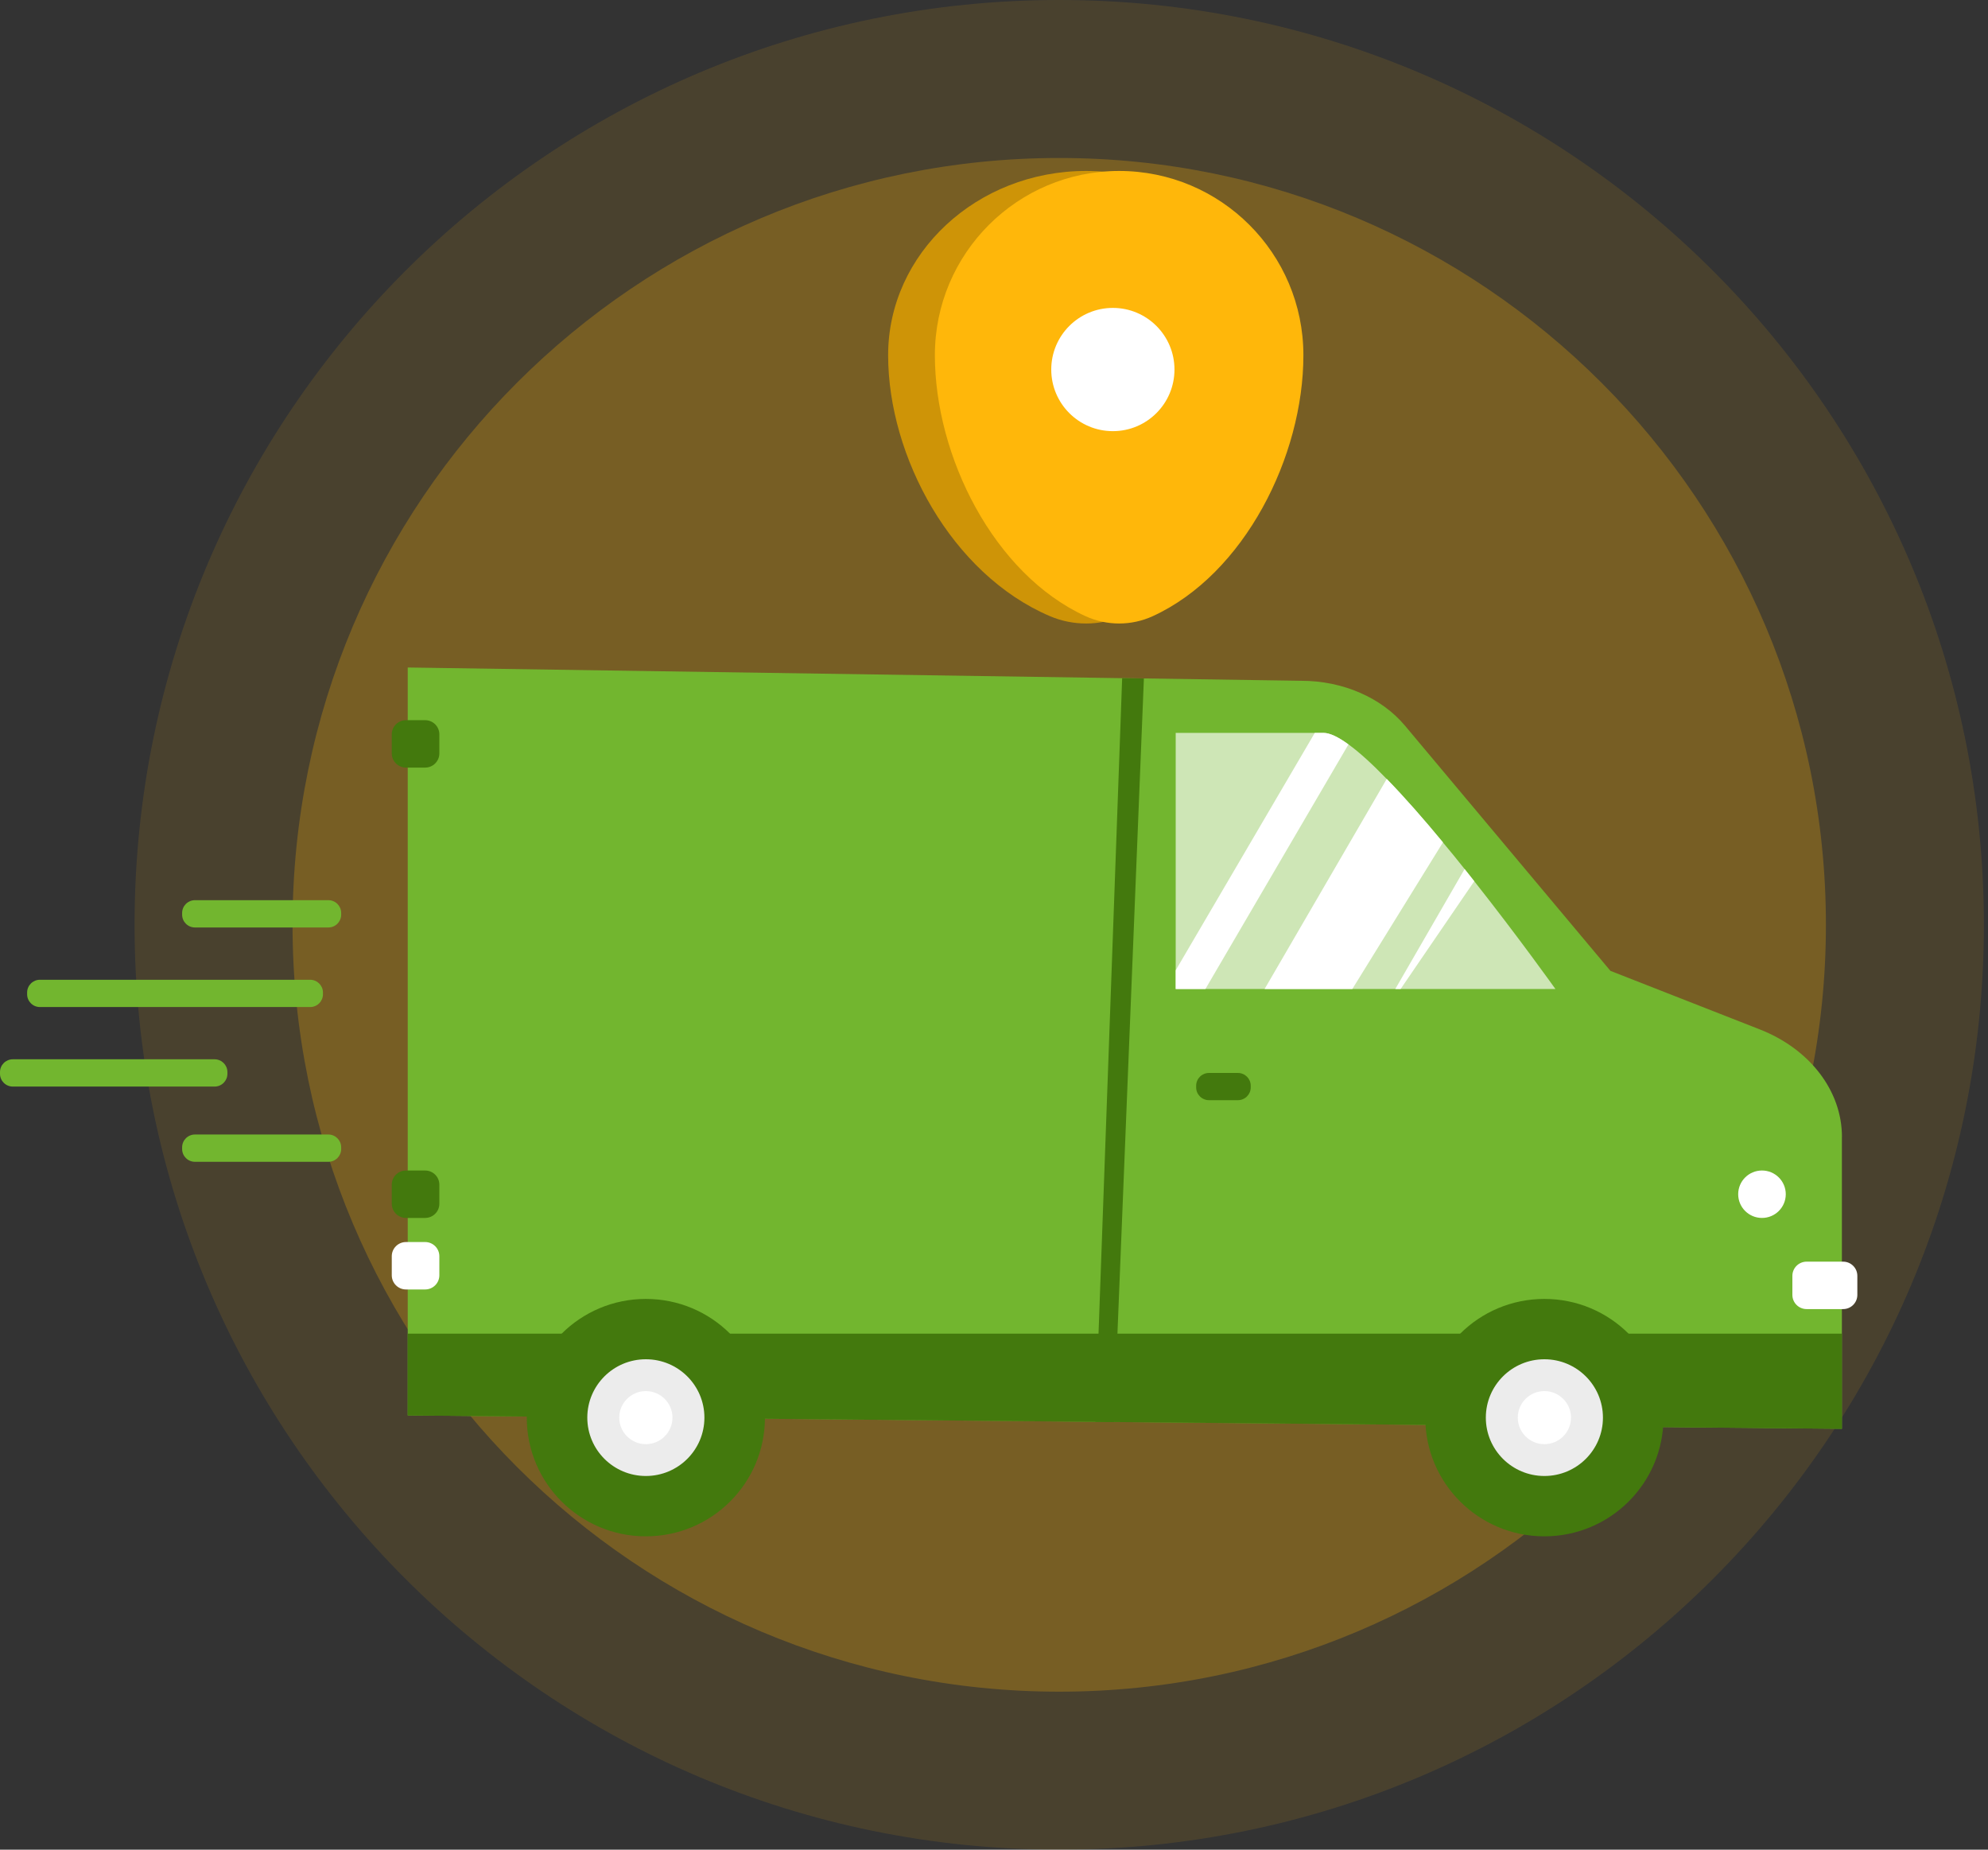 <svg width="344" height="320" viewBox="0 0 344 320" fill="none" xmlns="http://www.w3.org/2000/svg">
<rect x="0" y="0" width="344" height="320" fill="#333333" stroke="none"/>
<path opacity="0.11" d="M183.287 320C271.653 320 343.287 248.366 343.287 160C343.287 71.634 271.653 0 183.287 0C94.922 0 23.287 71.634 23.287 160C23.287 248.366 94.922 320 183.287 320Z" fill="#FFB70A"/>
<path opacity="0.25" d="M183.287 292.666C256.557 292.666 315.954 233.269 315.954 159.999C315.954 86.729 256.557 27.332 183.287 27.332C110.017 27.332 50.62 86.729 50.62 159.999C50.62 233.269 110.017 292.666 183.287 292.666Z" fill="#FFB70A"/>
<path fill-rule="evenodd" clip-rule="evenodd" d="M153.681 61.454C153.681 43.848 169.016 29.576 187.933 29.576C206.851 29.576 222.186 43.848 222.186 61.454C222.186 78.921 211.254 99.304 194.197 106.594C190.221 108.293 185.646 108.293 181.67 106.594C164.613 99.304 153.681 78.921 153.681 61.454ZM187.933 73.615C193.338 73.615 197.72 69.234 197.72 63.829C197.72 58.424 193.338 54.042 187.933 54.042C182.528 54.042 178.147 58.424 178.147 63.829C178.147 69.234 182.528 73.615 187.933 73.615Z" fill="#CE9407"/>
<circle cx="188.205" cy="63.559" r="10.602" fill="white"/>
<path fill-rule="evenodd" clip-rule="evenodd" d="M161.77 61.454C161.77 43.848 176.044 29.576 193.653 29.576C211.262 29.576 225.537 43.848 225.537 61.454C225.537 78.921 215.361 99.304 199.484 106.594C195.782 108.293 191.524 108.293 187.823 106.594C171.946 99.304 161.77 78.921 161.77 61.454ZM193.653 73.615C198.684 73.615 202.763 69.234 202.763 63.829C202.763 58.424 198.684 54.042 193.653 54.042C188.622 54.042 184.544 58.424 184.544 63.829C184.544 69.234 188.622 73.615 193.653 73.615Z" fill="#FFB70A"/>
<circle cx="192.568" cy="63.93" r="10.661" fill="white"/>
<g clip-path="url(#clip0_4788_12197)">
<path d="M318.717 196.696V247.181L192.744 246.008L189.537 245.975L70.555 244.869V115.479L194.175 117.325L197.937 117.37L225.191 117.779C232.338 117.779 239.029 120.676 243.113 125.542L278.668 167.965L304.491 178.084C313.191 181.49 318.728 188.734 318.728 196.696H318.717Z" fill="#72B62F"/>
<path d="M318.717 230.725V247.192L70.555 244.88V230.725H318.717Z" fill="#43790D"/>
<path d="M111.758 265.792C123.139 265.792 132.365 256.597 132.365 245.255C132.365 233.913 123.139 224.719 111.758 224.719C100.377 224.719 91.151 233.913 91.151 245.255C91.151 256.597 100.377 265.792 111.758 265.792Z" fill="#43790D"/>
<path d="M111.758 255.352C117.354 255.352 121.89 250.831 121.89 245.255C121.89 239.679 117.354 235.158 111.758 235.158C106.163 235.158 101.626 239.679 101.626 245.255C101.626 250.831 106.163 255.352 111.758 255.352Z" fill="#ECECEC"/>
<path d="M116.363 245.256C116.363 242.723 114.299 240.666 111.758 240.666C109.217 240.666 107.153 242.723 107.153 245.256C107.153 247.788 109.217 249.845 111.758 249.845C114.299 249.845 116.363 247.788 116.363 245.256Z" fill="white"/>
<path d="M267.238 265.792C278.619 265.792 287.845 256.597 287.845 245.255C287.845 233.913 278.619 224.719 267.238 224.719C255.857 224.719 246.631 233.913 246.631 245.255C246.631 256.597 255.857 265.792 267.238 265.792Z" fill="#43790D"/>
<path d="M267.238 255.352C272.834 255.352 277.37 250.831 277.37 245.255C277.37 239.679 272.834 235.158 267.238 235.158C261.643 235.158 257.106 239.679 257.106 245.255C257.106 250.831 261.643 255.352 267.238 255.352Z" fill="#ECECEC"/>
<path d="M271.843 245.256C271.843 242.723 269.779 240.666 267.238 240.666C264.697 240.666 262.633 242.723 262.633 245.256C262.633 247.788 264.697 249.845 267.238 249.845C269.779 249.845 271.843 247.788 271.843 245.256Z" fill="white"/>
<path d="M73.562 214.877H70.255C68.894 214.877 67.791 215.976 67.791 217.332V220.628C67.791 221.984 68.894 223.083 70.255 223.083H73.562C74.922 223.083 76.025 221.984 76.025 220.628V217.332C76.025 215.976 74.922 214.877 73.562 214.877Z" fill="white"/>
<path d="M318.928 218.271H312.613C311.253 218.271 310.15 219.371 310.15 220.727V224.022C310.15 225.378 311.253 226.477 312.613 226.477H318.928C320.288 226.477 321.391 225.378 321.391 224.022V220.727C321.391 219.371 320.288 218.271 318.928 218.271Z" fill="white"/>
<path d="M73.562 124.592H70.255C68.894 124.592 67.791 125.691 67.791 127.047V130.342C67.791 131.698 68.894 132.798 70.255 132.798H73.562C74.922 132.798 76.025 131.698 76.025 130.342V127.047C76.025 125.691 74.922 124.592 73.562 124.592Z" fill="#43790D"/>
<path d="M73.562 202.502H70.255C68.894 202.502 67.791 203.601 67.791 204.957V208.253C67.791 209.609 68.894 210.708 70.255 210.708H73.562C74.922 210.708 76.025 209.609 76.025 208.253V204.957C76.025 203.601 74.922 202.502 73.562 202.502Z" fill="#43790D"/>
<path opacity="0.65" d="M269.158 171.105H203.441V126.791H229.02C230.119 126.791 231.594 127.51 233.337 128.782C235.279 130.186 237.542 132.265 239.951 134.765C243.035 137.927 246.387 141.754 249.683 145.746C250.959 147.272 252.224 148.81 253.444 150.358C254.01 151.066 254.565 151.762 255.109 152.459C262.855 162.257 269.158 171.116 269.158 171.116V171.105Z" fill="white"/>
<path d="M214.205 185.625H209.2C207.975 185.625 206.981 186.615 206.981 187.837V188.124C206.981 189.346 207.975 190.336 209.2 190.336H214.205C215.431 190.336 216.424 189.346 216.424 188.124V187.837C216.424 186.615 215.431 185.625 214.205 185.625Z" fill="#43790D"/>
<path d="M309.007 206.605C309.007 208.872 307.165 210.708 304.89 210.708C302.615 210.708 300.773 208.872 300.773 206.605C300.773 204.338 302.615 202.502 304.89 202.502C307.165 202.502 309.007 204.338 309.007 206.605Z" fill="white"/>
<path d="M197.937 117.381L192.744 246.02L189.537 245.987L194.175 117.326L197.937 117.381Z" fill="#43790D"/>
<path d="M233.337 128.782L208.579 171.105H203.441V167.864L227.511 126.791H229.009C230.107 126.791 231.583 127.51 233.326 128.782H233.337Z" fill="white"/>
<path d="M249.683 145.736L234.002 171.105H218.822L239.962 134.754C243.047 137.917 246.398 141.743 249.694 145.736H249.683Z" fill="white"/>
<path d="M255.109 152.449L242.359 171.105H241.438L253.433 150.348C253.999 151.055 254.554 151.752 255.098 152.449H255.109Z" fill="white"/>
<path d="M56.817 196.275H33.735C32.509 196.275 31.516 197.266 31.516 198.487V198.786C31.516 200.007 32.509 200.998 33.735 200.998H56.817C58.042 200.998 59.036 200.007 59.036 198.786V198.487C59.036 197.266 58.042 196.275 56.817 196.275Z" fill="#72B62F"/>
<path d="M56.817 155.734H33.735C32.509 155.734 31.516 156.725 31.516 157.946V158.245C31.516 159.466 32.509 160.457 33.735 160.457H56.817C58.042 160.457 59.036 159.466 59.036 158.245V157.946C59.036 156.725 58.042 155.734 56.817 155.734Z" fill="#72B62F"/>
<path d="M53.665 169.502H6.913C5.688 169.502 4.694 170.492 4.694 171.714V172.012C4.694 173.234 5.688 174.224 6.913 174.224H53.665C54.891 174.224 55.884 173.234 55.884 172.012V171.714C55.884 170.492 54.891 169.502 53.665 169.502Z" fill="#72B62F"/>
<path d="M37.131 183.26H2.219C0.994 183.26 0 184.25 0 185.472V185.77C0 186.992 0.994 187.982 2.219 187.982H37.131C38.356 187.982 39.35 186.992 39.35 185.77V185.472C39.35 184.25 38.356 183.26 37.131 183.26Z" fill="#72B62F"/>
</g>
<defs>
<clipPath id="clip0_4788_12197">
<rect width="321.391" height="158.609" fill="white" transform="translate(0 115.479)"/>
</clipPath>
</defs>
</svg>
